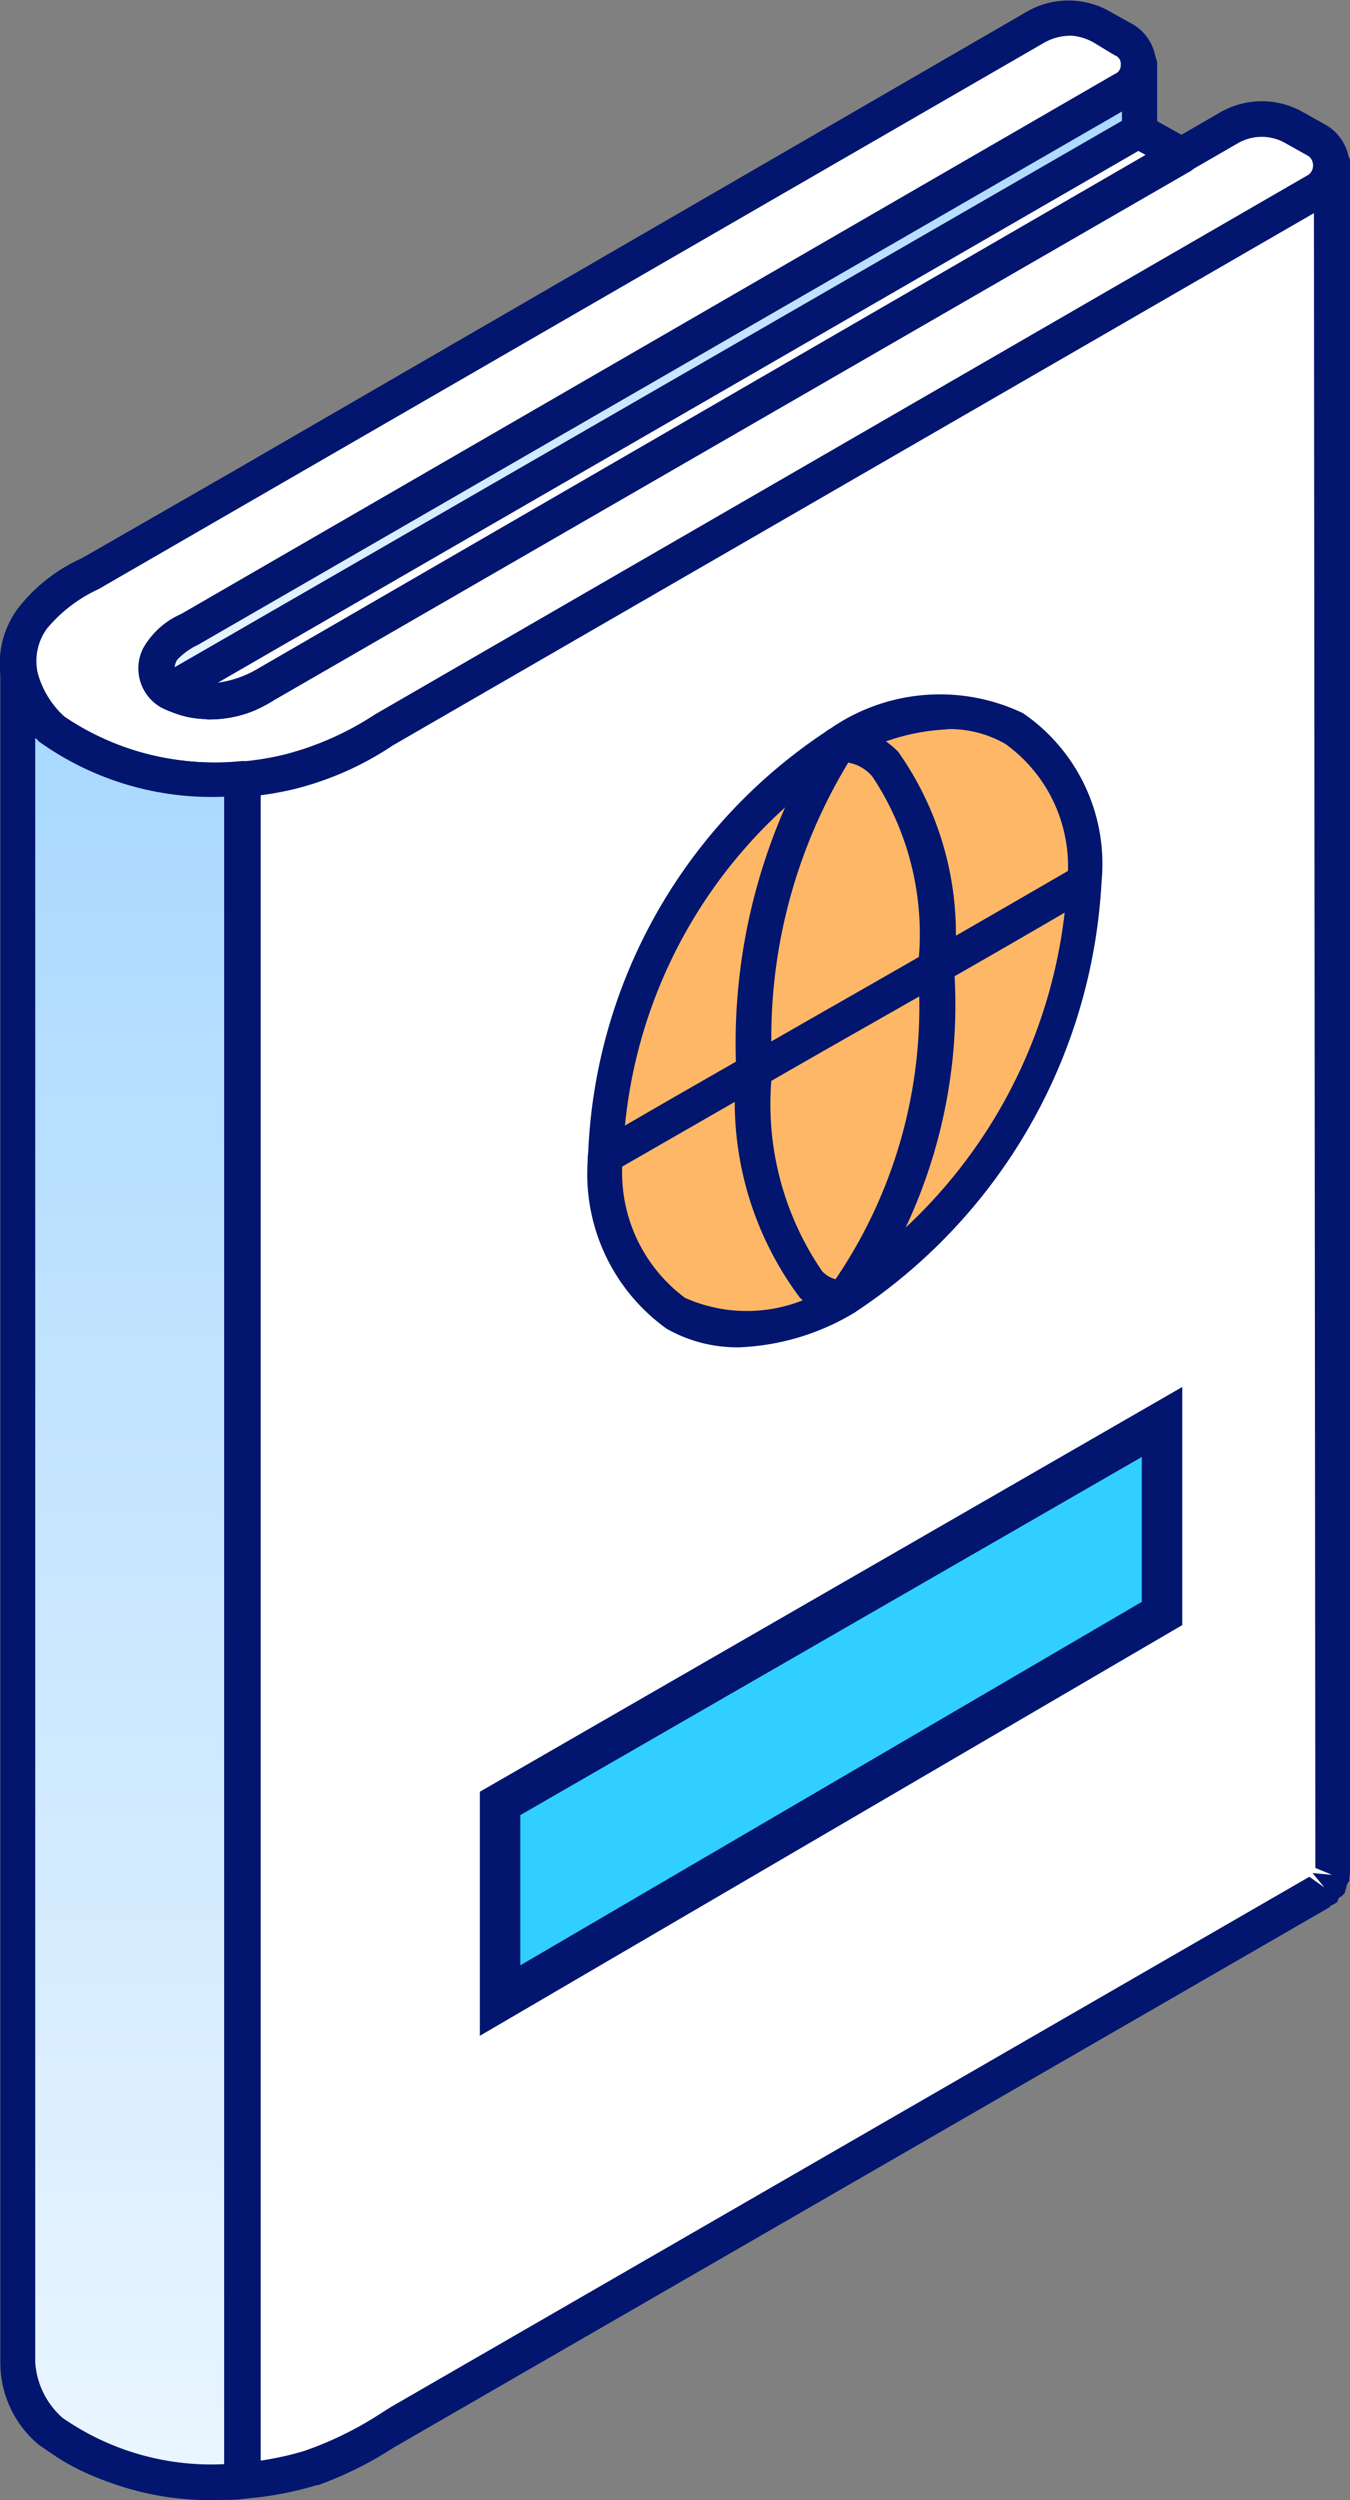 <svg xmlns="http://www.w3.org/2000/svg" xmlns:xlink="http://www.w3.org/1999/xlink" width="11.341" height="21" viewBox="0 0 11.341 21">
  <rect x="0" y="0" width="11.341" height="21" fill="#808080" stroke="none"/>
  <defs>
    <linearGradient id="linear-gradient" x1="0.5" x2="0.5" y2="1" gradientUnits="objectBoundingBox">
      <stop offset="0" stop-color="#a6d7ff"/>
      <stop offset="1" stop-color="#ebf6ff"/>
    </linearGradient>
  </defs>
  <g id="Visa" transform="translate(-15995.089 -5003.268)">
    <g id="Group_52928" data-name="Group 52928" transform="translate(15158.478 3349.359)">
      <path id="Path_148332" data-name="Path 148332" d="M842.226,1660.979l3.961-2.292h0l4.012-2.313c.012-.007.027-.012.027-.019s.027-.012.027-.019a.021.021,0,0,0,.012-.022h0c.012-.007.012-.017.027-.024h0a.067.067,0,0,0,.012-.029h0a.041.041,0,0,1,.012-.029v.906l-7.323,4.239a.827.827,0,0,1-.8.061.259.259,0,0,1,0-.431c.114-.063.024-.015.039-.019h0Z" transform="translate(-4.14 -1.714)" fill-rule="evenodd" fill="url(#linear-gradient)"/>
      <path id="Path_148333" data-name="Path 148333" d="M841.8,1660.649l-.012.01a.155.155,0,0,0-.051.1c0,.022.012.046.051.07a.69.69,0,0,0,.647-.061l7.26-4.2v-.487l-7.844,4.527s0,.008-.012.01h0c-.012.007-.012.012-.024.015s-.012,0-.012,0h0Zm.228.542a.794.794,0,0,1-.393-.1.365.365,0,0,1-.191-.329.419.419,0,0,1,.191-.361.236.236,0,0,1,.027-.012s.012-.007.012-.01l7.972-4.607.051.012-.012-.036h.012v-.053a.143.143,0,0,1,.141-.146.146.146,0,0,1,.153.148v.967a.139.139,0,0,1-.075.128l-7.338,4.239a1.092,1.092,0,0,1-.545.16Z" transform="translate(-3.659 -1.244)" fill="#02166f" fill-rule="evenodd"/>
      <path id="Path_148334" data-name="Path 148334" d="M839.654,1678.973a2.813,2.813,0,0,1-1.359.058c-.482-.116-1.078-.368-1.1-.95v-14.3c.027.489.431.729.85.879a2.727,2.727,0,0,0,1.611.01,3.745,3.745,0,0,0,.71-.356l7.757-4.481.024-.017.024-.022.012-.022.027-.027.012-.029.012-.029v14.307l-.012.029-.012.026-.027.024-.012.024-.024.019-.024.017-7.718,4.457a3.833,3.833,0,0,1-.749.383Z" transform="translate(-0.438 -4.328)" fill="#fff" fill-rule="evenodd"/>
      <path id="Path_166526" data-name="Path 166526" d="M3.226-.136c.939,0,1.183-.272,2,.177.152.051.848.684.848,1.042,0,.828-1.543,2.121-3.2,2.121S.4,2.761.4,1.932,1.569-.136,3.226-.136Z" transform="translate(840.341 1663.671) rotate(-45)" fill="#feb766"/>
      <path id="Path_148335" data-name="Path 148335" d="M836.913,1664v13.648c.012.38.341.652.991.8a2.609,2.609,0,0,0,1.269-.056,2.956,2.956,0,0,0,.6-.288l.126-.08,7.718-4.455.126.09-.1-.121.165.015-.141-.058-.012-13.914-7.757,4.486a3.731,3.731,0,0,1-.622.3,2.867,2.867,0,0,1-1.7-.007,1.946,1.946,0,0,1-.661-.366h0Zm2.309,14.539Zm-.773.264a3.182,3.182,0,0,1-.61-.061c-.991-.235-1.206-.722-1.218-1.09v-14.309a.144.144,0,0,1,.141-.148h0a.144.144,0,0,1,.153.143c.012.332.242.562.749.746a2.59,2.59,0,0,0,1.512.007,2.971,2.971,0,0,0,.572-.276l.114-.068,7.757-4.481.039.034v-.063h0l.012-.048a.144.144,0,0,1,.153-.141.142.142,0,0,1,.141.141v14.348c-.012.007-.012.063-.012.068a.092.092,0,0,0-.024.048c0,.007-.012.039-.012.046s-.024.034-.039.039-.024.034-.024.039-.039.029-.051.031a.194.194,0,0,1-.024.022l-7.856,4.535a3.1,3.1,0,0,1-.635.315c-.008,0-.012,0-.012,0a2.829,2.829,0,0,1-.812.121Z" transform="translate(-0.006 -3.896)" fill="#02166f" fill-rule="evenodd"/>
      <path id="Path_148336" data-name="Path 148336" d="M841.974,1659.558l-1.485.855a3.024,3.024,0,0,1-.976.453,2.581,2.581,0,0,1-1.778-.216c-.47-.276-.61-.722-.356-1.075a1.609,1.609,0,0,1,.584-.434l1.117-.644h0l6.715-3.885a.573.573,0,0,1,.572,0l.177.106a.229.229,0,0,1,.114.206.232.232,0,0,1-.114.208l-4.011,2.313h0l-3.769,2.183c-.126.073-.279.135-.317.254a.228.228,0,0,0,.09.31.815.815,0,0,0,.8-.061l8.086-4.678a.552.552,0,0,1,.56,0l.191.107a.229.229,0,0,1,.114.206.233.233,0,0,1-.114.208l-6.194,3.58Z" transform="translate(-0.486 -0.475)" fill="#fff" fill-rule="evenodd"/>
      <path id="Path_148337" data-name="Path 148337" d="M845.6,1654.209a.451.451,0,0,0-.216.058l-7.946,4.591a1.232,1.232,0,0,0-.431.329.462.462,0,0,0-.078.38.774.774,0,0,0,.395.48,2.422,2.422,0,0,0,1.676.2,2.535,2.535,0,0,0,.761-.337l1.65-.954h0l6.194-3.58a.1.1,0,0,0,0-.155l-.191-.107a.4.4,0,0,0-.407,0l-8.1,4.678a.937.937,0,0,1-.94.061.377.377,0,0,1-.153-.5.68.68,0,0,1,.317-.286l.063-.036,7.781-4.5a.078.078,0,0,0,.051-.08.075.075,0,0,0-.051-.078l-.177-.107a.444.444,0,0,0-.2-.058h0Zm-7.185,6.4a2.53,2.53,0,0,1-1.231-.3,1.1,1.1,0,0,1-.56-.676.774.774,0,0,1,.141-.618,1.411,1.411,0,0,1,.533-.417l1.219-.7,6.715-3.888a.7.7,0,0,1,.71,0l.191.106a.4.4,0,0,1,.191.337.394.394,0,0,1-.191.337l-7.858,4.535a.577.577,0,0,0-.191.143.094.094,0,0,0,.039.124.7.7,0,0,0,.647-.058l8.086-4.678a.7.7,0,0,1,.71,0l.191.107a.4.4,0,0,1,.191.337.394.394,0,0,1-.191.337l-7.844,4.532a2.633,2.633,0,0,1-.85.373,2.941,2.941,0,0,1-.647.073Z" transform="translate(0)" fill="#02166f" fill-rule="evenodd"/>
      <path id="Path_148338" data-name="Path 148338" d="M851,1658.646l-.368-.206-8.137,4.7.012.01a.805.805,0,0,0,.8-.061l7.691-4.448Z" transform="translate(-4.455 -3.434)" fill="#fff" fill-rule="evenodd"/>
      <path id="Path_148339" data-name="Path 148339" d="M850.195,1658.142l-7.73,4.465a.883.883,0,0,0,.329-.114l7.464-4.319-.063-.034h0Zm-7.819,4.77a.727.727,0,0,1-.38-.1.179.179,0,0,1-.075-.136.131.131,0,0,1,.063-.131l8.149-4.7a.124.124,0,0,1,.14,0l.368.206a.166.166,0,0,1,.075.128.173.173,0,0,1-.075.128l-7.706,4.448a1.061,1.061,0,0,1-.56.162Z" transform="translate(-4.023 -2.964)" fill="#02166f" fill-rule="evenodd"/>
      <path id="Path_148340" data-name="Path 148340" d="M839.082,1692.09v-14.3c-.647.044-1.853-.155-1.892-1v14.3c.039.841,1.245,1.039,1.892,1Z" transform="translate(-0.438 -17.339)" fill-rule="evenodd" fill="url(#linear-gradient)"/>
      <path id="Path_148341" data-name="Path 148341" d="M836.913,1676.987v13.643a.684.684,0,0,0,.228.463,2.19,2.19,0,0,0,1.359.39v-14.006a2.488,2.488,0,0,1-1.562-.468c0-.007-.012-.015-.024-.024h0Zm1.737,14.641Zm-.165.155a2.448,2.448,0,0,1-1.548-.468.894.894,0,0,1-.317-.678v-14.309a.144.144,0,0,1,.141-.148h0a.144.144,0,0,1,.153.143.7.7,0,0,0,.228.47,2.248,2.248,0,0,0,1.5.385.146.146,0,0,1,.114.039.184.184,0,0,1,.051.109v14.3a.15.15,0,0,1-.141.148C838.611,1691.783,838.548,1691.783,838.485,1691.783Z" transform="translate(-0.006 -16.876)" fill="#02166f" fill-rule="evenodd"/>
      <path id="Path_148342" data-name="Path 148342" d="M859.108,1678.392Zm.916-.126a1.8,1.8,0,0,0-.85.257h0a4.149,4.149,0,0,0-1.88,3.331,1.312,1.312,0,0,0,.521,1.187,1.273,1.273,0,0,0,1.269-.133,4.282,4.282,0,0,0,1.943-3.367,1.265,1.265,0,0,0-.521-1.153.946.946,0,0,0-.482-.124h0Zm-1.754,5.191a1.2,1.2,0,0,1-.61-.157,1.6,1.6,0,0,1-.659-1.446,4.464,4.464,0,0,1,2.03-3.59h0a1.617,1.617,0,0,1,1.625-.133,1.534,1.534,0,0,1,.659,1.412,4.624,4.624,0,0,1-2.081,3.626,2.027,2.027,0,0,1-.964.288Z" transform="translate(-15.45 -18.231)" fill="#02166f" fill-rule="evenodd"/>
      <path id="Path_148343" data-name="Path 148343" d="M863.029,1684.063a.514.514,0,0,1-.356-.153,2.747,2.747,0,0,1-.533-1.906,4.931,4.931,0,0,1,.736-2.829.154.154,0,0,1,.216-.022.15.15,0,0,1,.024.208,4.454,4.454,0,0,0-.673,2.643,2.482,2.482,0,0,0,.419,1.686.238.238,0,0,0,.177.075.16.16,0,0,1,.165.136.163.163,0,0,1-.141.162h-.039Z" transform="translate(-19.344 -19.103)" fill="#02166f" fill-rule="evenodd"/>
      <path id="Path_148344" data-name="Path 148344" d="M865.281,1684.054a.135.135,0,0,1-.1-.044.152.152,0,0,1-.012-.211,4.067,4.067,0,0,0,.724-2.662,2.394,2.394,0,0,0-.38-1.606.34.34,0,0,0-.279-.124h0a.147.147,0,0,1-.153-.148.158.158,0,0,1,.153-.15.7.7,0,0,1,.494.211,2.654,2.654,0,0,1,.47,1.817,4.4,4.4,0,0,1-.812,2.871.132.132,0,0,1-.1.044Z" transform="translate(-21.572 -19.097)" fill="#02166f" fill-rule="evenodd"/>
      <path id="Path_148345" data-name="Path 148345" d="M857.131,1686.467a.142.142,0,0,1-.126-.073.149.149,0,0,1,.063-.2c.584-.344,1.194-.688,1.8-1.037.736-.419,1.473-.843,2.221-1.277a.154.154,0,0,1,.2.053.151.151,0,0,1-.063.2c-.736.434-1.485.858-2.221,1.277-.61.349-1.206.693-1.8,1.034a.145.145,0,0,1-.075.019Z" transform="translate(-15.44 -22.694)" fill="#02166f" fill-rule="evenodd"/>
    </g>
    <g id="Path_166527" data-name="Path 166527" transform="translate(15998 5018)" fill="#31cfff">
      <path d="M 1.29 2.072 L 1.29 0.416 L 6.851 -2.788 L 6.851 -1.18 L 1.29 2.072 Z" stroke="none"/>
      <path d="M 1.46 1.776 L 6.681 -1.277 L 6.681 -2.494 L 1.46 0.514 L 1.46 1.776 M 1.12 2.368 L 1.12 0.318 L 7.021 -3.082 L 7.021 -1.082 L 1.12 2.368 Z" stroke="none" fill="#02166f"/>
    </g>
  </g>
</svg>
